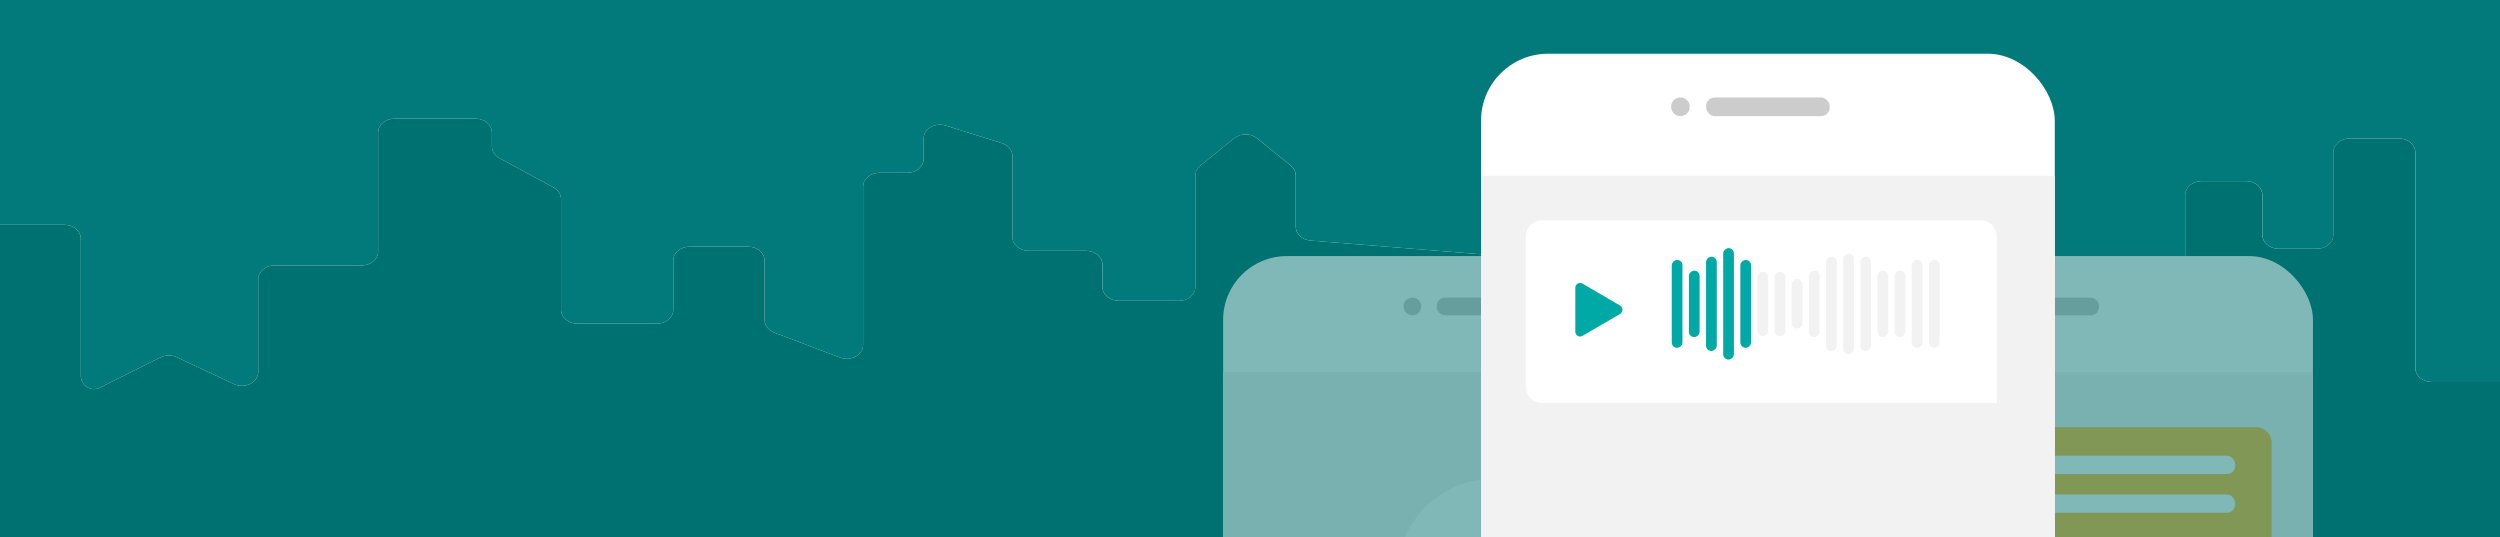 <svg width="1396" height="300" viewBox="0 0 1396 300" fill="none" xmlns="http://www.w3.org/2000/svg">
<g clip-path="url(#clip0)">
<path d="M0 125.541H36.005C40.806 125.541 44.731 128.698 45.092 132.7C45.111 132.901 45.129 133.097 45.129 133.302V209.901C45.129 215.38 50.892 218.941 55.79 216.491L78.63 205.068L89.609 199.56C92.39 198.164 95.827 198.124 98.652 199.451L130.659 214.483C136.739 217.337 144.193 213.597 144.193 207.692V155.966C144.193 151.68 148.279 148.206 153.316 148.206H202.024C207.062 148.206 211.148 144.732 211.148 140.446V74.03C211.148 69.744 215.234 66.27 220.271 66.27H265.564C270.601 66.27 274.687 69.744 274.687 74.03V81.772C274.687 84.422 276.28 86.89 278.908 88.315L309.063 104.659C311.691 106.084 313.284 108.552 313.284 111.202V172.985C313.284 177.271 317.37 180.745 322.408 180.745H366.858C371.896 180.745 375.982 177.271 375.982 172.985V145.501C375.982 141.215 380.064 137.741 385.105 137.741H417.808C422.845 137.741 426.932 141.215 426.932 145.501V178.616C426.932 181.678 429.046 184.452 432.333 185.698L469.115 199.681C475.148 201.973 481.96 198.219 481.96 192.598V104.244C481.96 99.957 486.043 96.484 491.084 96.484H506.64C511.678 96.484 515.764 93.01 515.764 88.723V77.391C515.764 71.993 522.081 68.246 528.037 70.108L559.369 79.917C562.956 81.04 565.339 83.948 565.339 87.2V132.303C565.339 136.589 569.426 140.063 574.463 140.063H606.492C611.529 140.063 615.615 143.537 615.615 147.823V160.198C615.615 164.485 619.701 167.958 624.738 167.958H658.418C663.456 167.958 667.542 164.485 667.542 160.198V98.069C667.542 95.944 668.566 93.91 670.377 92.448L689.291 77.147C692.754 74.347 698.415 74.347 701.874 77.154L720.737 92.448C722.541 93.914 723.565 95.94 723.565 98.065V126.613C723.565 130.615 727.145 133.961 731.832 134.337L838.281 142.888C842.965 143.263 846.544 146.609 846.544 150.612V171.888C846.544 178.799 856.371 182.261 862.115 177.373L894.767 149.602C896.477 148.148 897.439 146.172 897.439 144.116V114.705C897.439 110.418 901.525 106.945 906.562 106.945H966.545C971.582 106.945 975.668 110.418 975.668 114.705V172.402C975.668 176.688 979.754 180.162 984.792 180.162H1007.54C1012.58 180.162 1016.66 176.688 1016.66 172.402V82.746C1016.66 78.459 1020.75 74.985 1025.79 74.985H1061.52C1066.55 74.985 1070.64 78.459 1070.64 82.746V98.025C1070.64 102.312 1074.72 105.786 1079.76 105.786H1112.76C1117.79 105.786 1121.88 109.259 1121.88 113.546V139.283C1121.88 143.57 1125.97 147.043 1131 147.043H1170.15C1175.18 147.043 1179.27 150.517 1179.27 154.803V177.636C1179.27 181.922 1183.36 185.396 1188.39 185.396H1211.14C1216.18 185.396 1220.27 181.922 1220.27 177.636V108.898C1220.27 104.612 1224.35 101.138 1229.39 101.138H1254.19C1259.22 101.138 1263.31 104.612 1263.31 108.898V131.151C1263.31 135.438 1267.4 138.911 1272.43 138.911H1293.81C1298.85 138.911 1302.94 135.438 1302.94 131.151V85.075C1302.94 80.788 1307.02 77.314 1312.06 77.314H1339.59C1344.63 77.314 1348.72 80.788 1348.72 85.075V187.721V205.531C1348.72 209.817 1352.8 213.291 1357.84 213.291H1403.81C1408.85 213.291 1412.94 209.817 1412.94 205.531V149.577C1412.94 149.325 1412.96 149.077 1412.98 148.833V133.305C1412.98 129.019 1417.07 125.545 1422.1 125.545H1458V-568H0V125.541Z" fill="#027A7C"/>
<path d="M1412.94 133.302V148.83C1412.91 149.074 1412.9 149.322 1412.9 149.573V205.527C1412.9 209.814 1408.81 213.288 1403.78 213.288H1357.8C1352.77 213.288 1348.68 209.814 1348.68 205.527V187.718V85.071C1348.68 80.785 1344.59 77.311 1339.56 77.311H1312.03C1306.99 77.311 1302.9 80.785 1302.9 85.071V131.148C1302.9 135.434 1298.82 138.908 1293.78 138.908H1272.4C1267.36 138.908 1263.27 135.434 1263.27 131.148V108.895C1263.27 104.608 1259.19 101.135 1254.15 101.135H1229.35C1224.32 101.135 1220.23 104.608 1220.23 108.895V177.632C1220.23 181.919 1216.15 185.392 1211.11 185.392H1188.36C1183.32 185.392 1179.23 181.919 1179.23 177.632V154.8C1179.23 150.513 1175.15 147.04 1170.11 147.04H1130.97C1125.93 147.04 1121.84 143.566 1121.84 139.28V113.542C1121.84 109.256 1117.76 105.782 1112.72 105.782H1079.73C1074.69 105.782 1070.6 102.308 1070.6 98.022V82.742C1070.6 78.456 1066.52 74.982 1061.48 74.982H1025.75C1020.71 74.982 1016.63 78.456 1016.63 82.742V172.398C1016.63 176.685 1012.54 180.158 1007.5 180.158H984.755C979.718 180.158 975.632 176.685 975.632 172.398V114.701C975.632 110.415 971.546 106.941 966.508 106.941H906.526C901.489 106.941 897.403 110.415 897.403 114.701V144.113C897.403 146.172 896.44 148.144 894.731 149.599L862.079 177.37C856.331 182.258 846.507 178.795 846.507 171.884V150.608C846.507 146.606 842.928 143.26 838.244 142.885L731.796 134.333C727.112 133.958 723.529 130.612 723.529 126.61V98.062C723.529 95.941 722.508 93.91 720.7 92.445L701.837 77.151C698.378 74.344 692.718 74.344 689.255 77.143L670.341 92.445C668.529 93.91 667.505 95.941 667.505 98.066V160.195C667.505 164.481 663.419 167.955 658.382 167.955H624.702C619.665 167.955 615.578 164.481 615.578 160.195V147.82C615.578 143.533 611.496 140.06 606.455 140.06H574.452C569.415 140.06 565.329 136.586 565.329 132.299V87.196C565.329 83.945 562.945 81.04 559.358 79.913L528.026 70.105C522.07 68.239 515.753 71.989 515.753 77.388V88.72C515.753 93.006 511.671 96.48 506.629 96.48H491.073C486.035 96.48 481.949 99.954 481.949 104.24V192.595C481.949 198.216 475.137 201.974 469.104 199.677L432.322 185.695C429.038 184.445 426.921 181.671 426.921 178.613V145.498C426.921 141.211 422.835 137.738 417.797 137.738H385.094C380.057 137.738 375.971 141.211 375.971 145.498V172.981C375.971 177.268 371.885 180.741 366.847 180.741H322.4C317.363 180.741 313.277 177.268 313.277 172.981V111.199C313.277 108.549 311.684 106.081 309.056 104.656L278.901 88.312C276.273 86.886 274.68 84.419 274.68 81.769V74.027C274.68 69.74 270.594 66.267 265.556 66.267H220.267C215.23 66.267 211.144 69.74 211.144 74.027V140.442C211.144 144.729 207.058 148.203 202.02 148.203H153.316C148.279 148.203 144.193 151.676 144.193 155.963V207.689C144.193 213.598 136.739 217.337 130.659 214.48L98.652 199.448C95.827 198.121 92.386 198.161 89.609 199.557L78.63 205.065L55.79 216.488C50.892 218.937 45.129 215.376 45.129 209.898V133.298C45.129 133.094 45.111 132.897 45.092 132.697C44.731 128.695 40.806 125.538 36.005 125.538H0V890H45.092H1412.94H1458V125.542H1422.07C1417.03 125.542 1412.94 129.015 1412.94 133.302Z" fill="#007171"/>
<rect x="683" y="143" width="608" height="231" rx="35" fill="#007171"/>
<g opacity="0.5" clip-path="url(#clip1)">
<rect x="683" y="143" width="304" height="643.837" rx="35.529" fill="white"/>
<rect x="802.252" y="166.171" width="65.496" height="9.886" rx="4.634" fill="#CCCCCC"/>
<circle cx="788.658" cy="171.114" r="4.943" fill="#CCCCCC"/>
<rect x="683" y="207.725" width="304.318" height="514.389" fill="#F2F2F2"/>
<rect x="780.467" y="266.771" width="110.905" height="108.903" rx="54.452" transform="rotate(0.499 780.467 266.771)" fill="white"/>
<path d="M866.297 301.411C866.013 301.159 865.682 300.967 865.323 300.844C864.965 300.721 864.585 300.671 864.207 300.695C863.828 300.72 863.459 300.819 863.119 300.987C862.779 301.155 862.475 301.388 862.226 301.674L828.987 339.367L819.778 331.232L814.784 326.911L811.227 323.759C810.943 323.507 810.612 323.315 810.253 323.192C809.894 323.069 809.515 323.019 809.136 323.043C808.758 323.068 808.388 323.167 808.048 323.335C807.708 323.503 807.405 323.736 807.156 324.022C806.658 324.595 806.407 325.342 806.457 326.099C806.508 326.856 806.855 327.563 807.425 328.065L813.482 333.364L818.475 337.686L829.531 347.425L866.538 305.448C867.038 304.879 867.293 304.136 867.248 303.38C867.202 302.624 866.861 301.916 866.297 301.411Z" fill="#00A8A6"/>
</g>
<g opacity="0.5" clip-path="url(#clip2)">
<rect x="987" y="143" width="304.549" height="645" rx="35.593" fill="white"/>
<rect x="1106.47" y="166.212" width="65.614" height="9.904" rx="4.643" fill="#CCCCCC"/>
<circle cx="1092.85" cy="171.164" r="4.952" fill="#CCCCCC"/>
<rect x="987" y="207.841" width="304.868" height="515.317" fill="#F2F2F2"/>
<path d="M1045.02 247.222C1045.02 242.436 1048.9 238.556 1053.68 238.556H1259.81C1264.6 238.556 1268.48 242.436 1268.48 247.222V302.932H1053.68C1048.9 302.932 1045.02 299.052 1045.02 294.266V247.222Z" fill="#FFBE3C"/>
<rect x="1064.94" y="254.481" width="183.148" height="10.238" rx="4.643" fill="white"/>
<rect x="1064.94" y="276.095" width="183.148" height="10.238" rx="4.643" fill="white"/>
</g>
<g clip-path="url(#clip3)" filter="url(#filter0_d)">
<rect x="827" y="30" width="320.388" height="678.545" rx="37.444" fill="white"/>
<rect x="952.682" y="54.42" width="69.027" height="10.419" rx="4.884" fill="#CCCCCC"/>
<circle cx="938.354" cy="59.63" r="5.21" fill="#CCCCCC"/>
<rect x="827" y="98.213" width="320.723" height="542.118" fill="#F2F2F2"/>
<path d="M1115 132.117C1115 127.082 1110.92 123 1105.88 123H861.117C856.082 123 852 127.082 852 132.117V215.883C852 220.918 856.082 225 861.117 225H1115V132.117Z" fill="white"/>
<path d="M904.799 170.711L899.813 167.786L894.452 164.671L883.516 158.278C883.119 158.081 882.68 157.986 882.238 158.002C881.795 158.017 881.364 158.144 880.982 158.369C880.599 158.594 880.278 158.912 880.047 159.293C879.816 159.674 879.682 160.107 879.656 160.554V185.365C879.682 185.811 879.816 186.244 880.047 186.625C880.278 187.006 880.599 187.324 880.982 187.549C881.364 187.775 881.795 187.901 882.238 187.917C882.68 187.932 883.119 187.837 883.516 187.64L894.452 181.247L899.813 178.133L904.799 175.207C905.164 174.959 905.463 174.625 905.669 174.233C905.876 173.841 905.984 173.403 905.984 172.959C905.984 172.515 905.876 172.077 905.669 171.685C905.463 171.293 905.164 170.959 904.799 170.711Z" fill="#00A8A6"/>
<rect x="933.508" y="194.206" width="49.066" height="5.984" rx="2.992" transform="rotate(-90 933.508 194.206)" fill="#00A8A6"/>
<rect x="943.082" y="188.222" width="37.099" height="5.984" rx="2.992" transform="rotate(-90 943.082 188.222)" fill="#00A8A6"/>
<rect x="952.656" y="196" width="52.656" height="5.984" rx="2.992" transform="rotate(-90 952.656 196)" fill="#00A8A6"/>
<rect x="962.229" y="200.788" width="62.23" height="5.984" rx="2.992" transform="rotate(-90 962.229 200.788)" fill="#00A8A6"/>
<rect x="971.803" y="194.206" width="49.066" height="5.984" rx="2.992" transform="rotate(-90 971.803 194.206)" fill="#00A8A6"/>
<rect x="981.377" y="187.624" width="35.902" height="5.984" rx="2.992" transform="rotate(-90 981.377 187.624)" fill="#F2F2F2"/>
<rect x="990.951" y="187.624" width="35.902" height="5.984" rx="2.992" transform="rotate(-90 990.951 187.624)" fill="#F2F2F2"/>
<rect x="1000.53" y="183.435" width="27.525" height="5.984" rx="2.992" transform="rotate(-90 1000.53 183.435)" fill="#F2F2F2"/>
<rect x="1010.1" y="188.222" width="37.099" height="5.984" rx="2.992" transform="rotate(-90 1010.1 188.222)" fill="#F2F2F2"/>
<rect x="1019.67" y="196" width="52.656" height="5.984" rx="2.992" transform="rotate(-90 1019.67 196)" fill="#F2F2F2"/>
<rect x="1029.25" y="197.795" width="56.246" height="5.984" rx="2.992" transform="rotate(-90 1029.25 197.795)" fill="#F2F2F2"/>
<rect x="1038.82" y="196" width="52.656" height="5.984" rx="2.992" transform="rotate(-90 1038.82 196)" fill="#F2F2F2"/>
<rect x="1048.39" y="188.222" width="37.099" height="5.984" rx="2.992" transform="rotate(-90 1048.39 188.222)" fill="#F2F2F2"/>
<rect x="1057.97" y="188.222" width="37.099" height="5.984" rx="2.992" transform="rotate(-90 1057.97 188.222)" fill="#F2F2F2"/>
<rect x="1067.54" y="194.206" width="49.066" height="5.984" rx="2.992" transform="rotate(-90 1067.54 194.206)" fill="#F2F2F2"/>
<rect x="1077.12" y="194.206" width="49.066" height="5.984" rx="2.992" transform="rotate(-90 1077.12 194.206)" fill="#F2F2F2"/>
</g>
</g>
<defs>
<filter id="filter0_d" x="825" y="28" width="324.388" height="682.545" filterUnits="userSpaceOnUse" color-interpolation-filters="sRGB">
<feFlood flood-opacity="0" result="BackgroundImageFix"/>
<feColorMatrix in="SourceAlpha" type="matrix" values="0 0 0 0 0 0 0 0 0 0 0 0 0 0 0 0 0 0 127 0"/>
<feOffset/>
<feGaussianBlur stdDeviation="1"/>
<feColorMatrix type="matrix" values="0 0 0 0 0 0 0 0 0 0 0 0 0 0 0 0 0 0 0.25 0"/>
<feBlend mode="normal" in2="BackgroundImageFix" result="effect1_dropShadow"/>
<feBlend mode="normal" in="SourceGraphic" in2="effect1_dropShadow" result="shape"/>
</filter>
<clipPath id="clip0">
<rect width="1396" height="300" fill="white"/>
</clipPath>
<clipPath id="clip1">
<rect width="304" height="643.837" fill="white" transform="translate(683 143)"/>
</clipPath>
<clipPath id="clip2">
<rect width="304.549" height="645" fill="white" transform="translate(987 143)"/>
</clipPath>
<clipPath id="clip3">
<rect width="320.388" height="678.545" fill="white" transform="translate(827 30)"/>
</clipPath>
</defs>
</svg>
